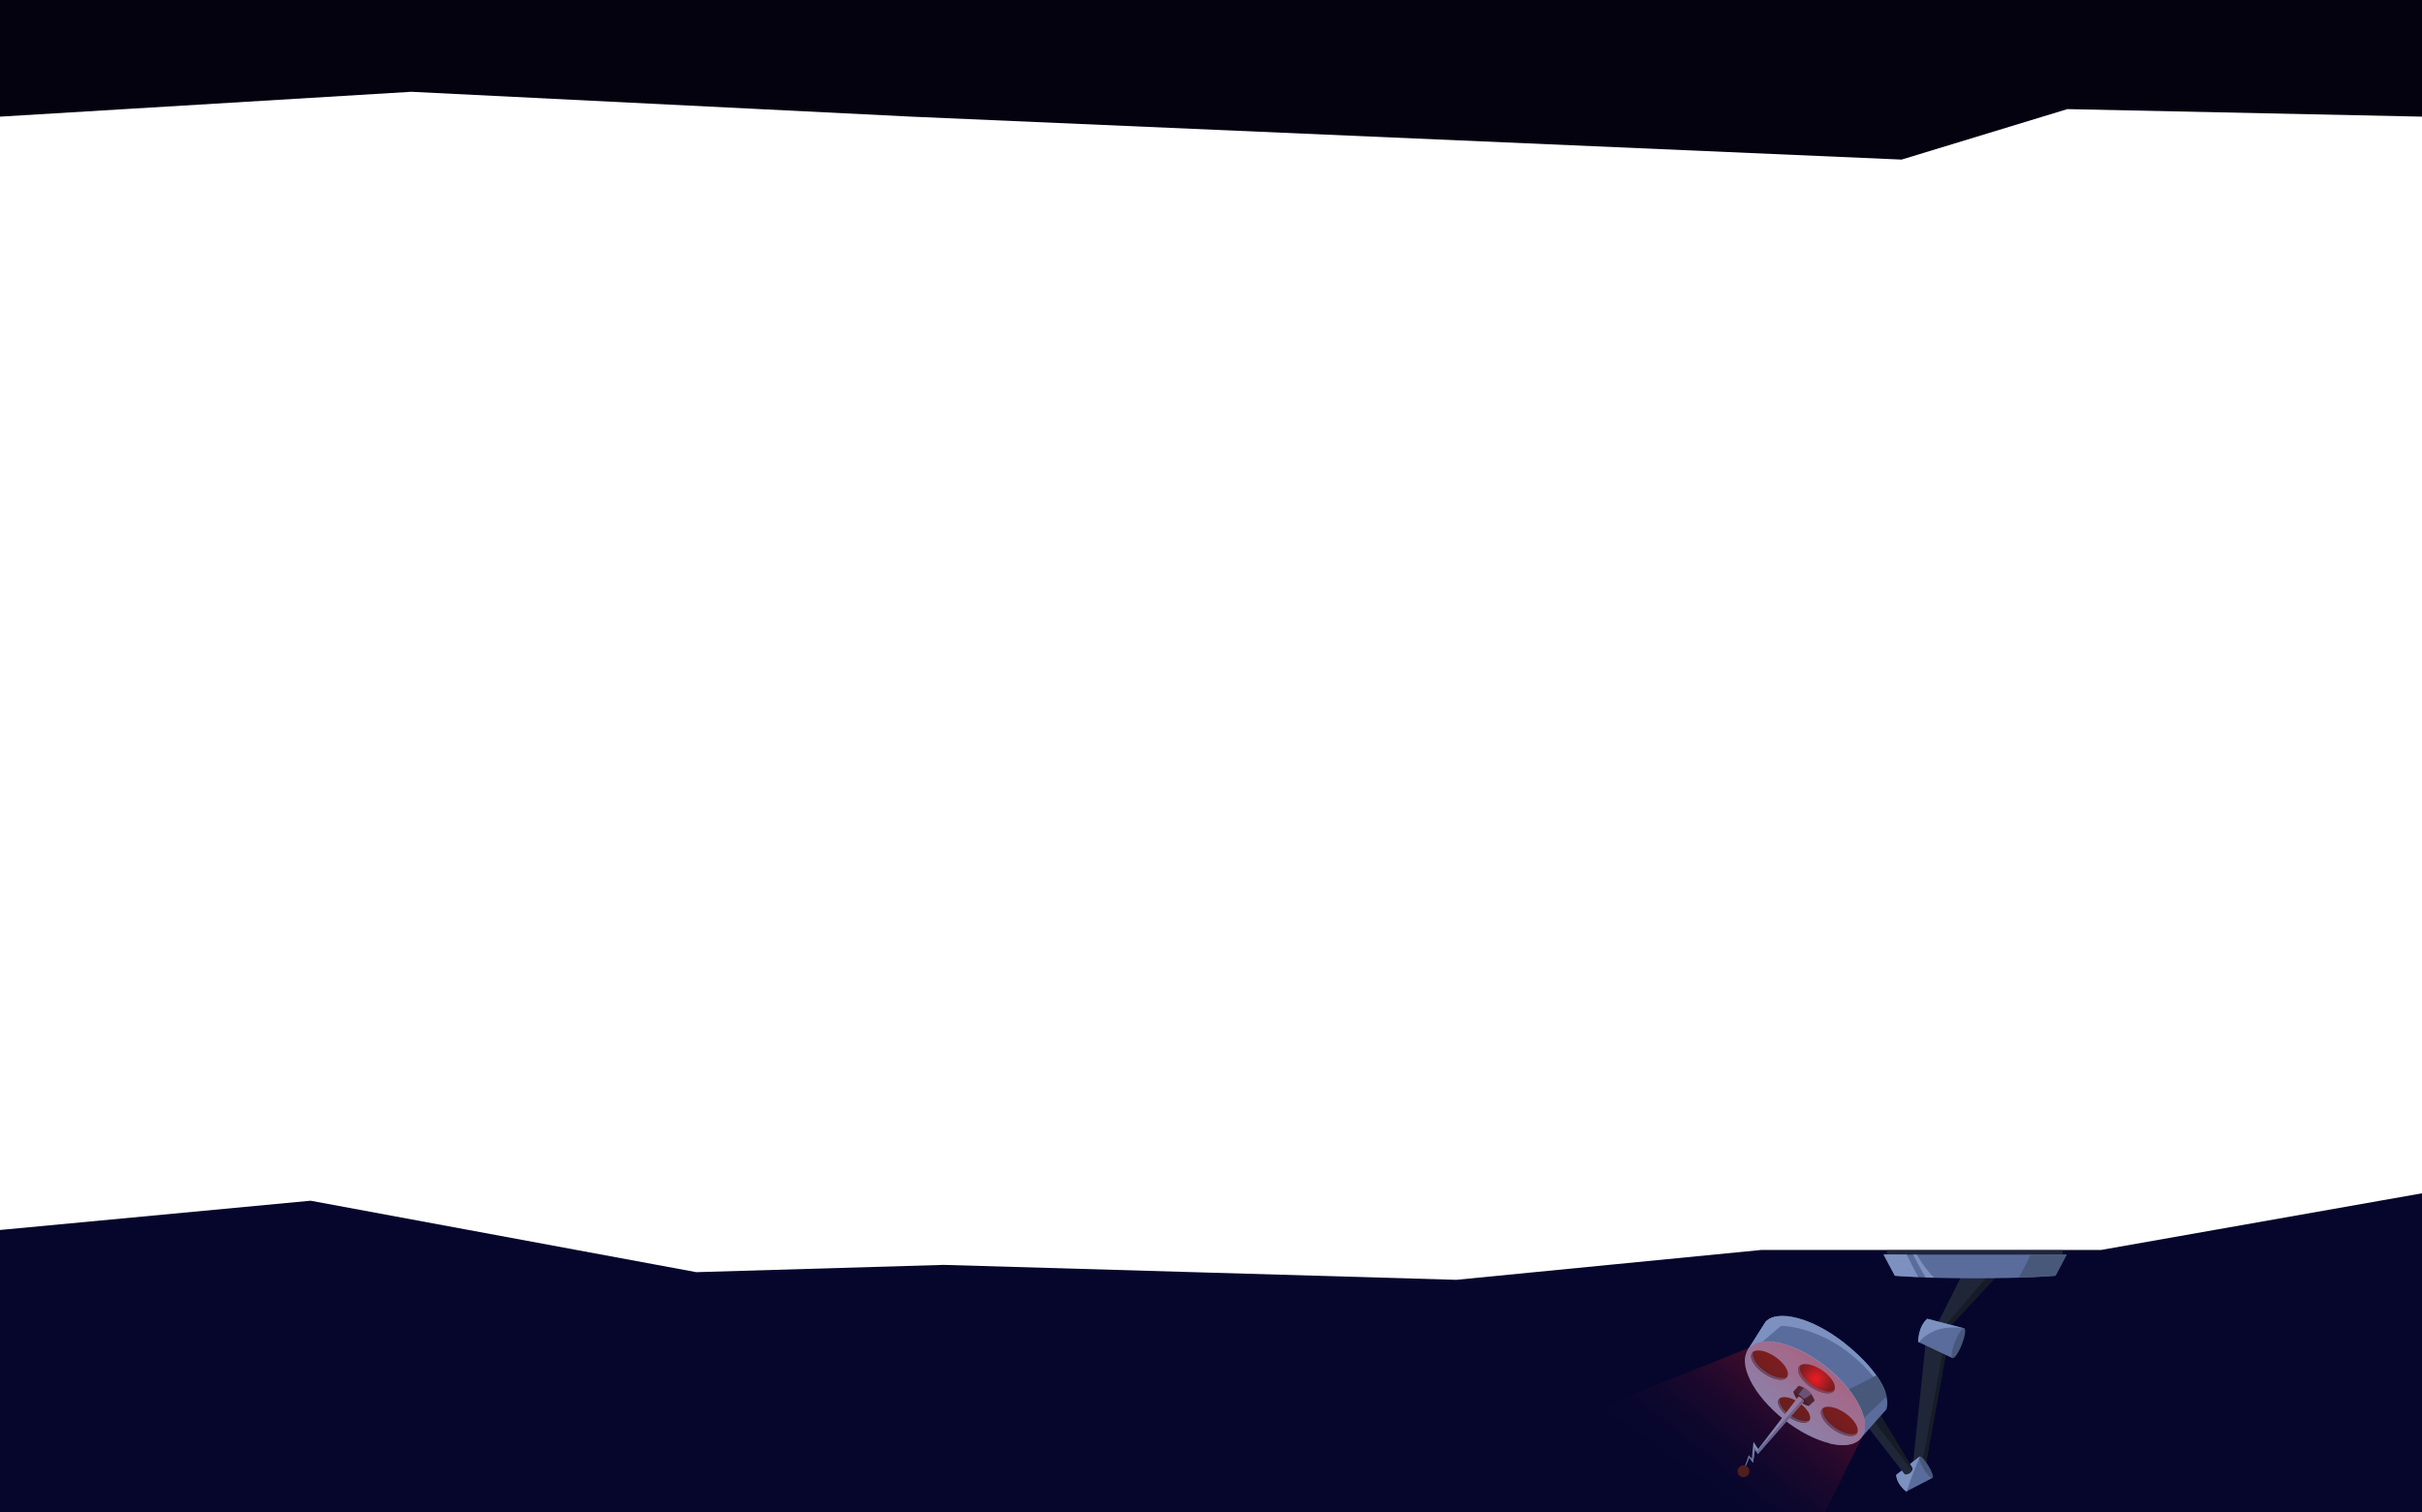 <?xml version="1.0" encoding="utf-8"?>
<!-- Generator: Adobe Illustrator 25.0.1, SVG Export Plug-In . SVG Version: 6.00 Build 0)  -->
<svg version="1.1" id="Layer_1" xmlns="http://www.w3.org/2000/svg" xmlns:xlink="http://www.w3.org/1999/xlink" x="0px" y="0px"
	 viewBox="0 0 1928.6 1204.5" style="enable-background:new 0 0 1928.6 1204.5;" xml:space="preserve">
<style type="text/css">
	.st0{fill-rule:evenodd;clip-rule:evenodd;fill:#06062D;}
	.st1{fill:#1F2638;}
	.st2{opacity:0.79;fill:#151A23;enable-background:new    ;}
	.st3{fill:#5A6C9C;}
	.st4{fill:#48587A;}
	.st5{fill:#7C91BF;}
	.st6{fill:url(#SVGID_1_);}
	.st7{fill:url(#SVGID_2_);}
	.st8{fill:url(#SVGID_3_);}
	.st9{fill:url(#SVGID_4_);}
	.st10{fill:#3E6491;}
	.st11{fill:url(#SVGID_5_);}
	.st12{opacity:0.6;fill:url(#SVGID_6_);enable-background:new    ;}
	.st13{fill-rule:evenodd;clip-rule:evenodd;fill:#04020F;}
</style>
<g>
	<g id="Layer_2_00000037679003665136238300000003234071608485706149_">
		<g id="Upper_Separator">
			<polygon class="st0" points="1928.6,1204.5 1928.6,950.4 1673.1,995.5 1402.6,995.5 1159.6,1019.3 751.4,1007.4 554.5,1013.2 
				247.3,956.3 0,979.6 0,1204.5 			"/>
		</g>
	</g>
	<g>
		<g id="Layer_2_1_">
			<g id="Lab_Light">
				<polygon class="st1" points="1591.8,1014.3 1550.1,1059.3 1541.9,1056.1 1569.5,1001.2 				"/>
				<polygon class="st2" points="1591.8,1014.3 1550.1,1059.3 1546.9,1058.1 1586.8,1011.4 				"/>
				<polygon class="st1" points="1547.4,1074.5 1533.4,1069.4 1522.6,1172 1531.7,1175.6 1549.3,1079.1 				"/>
				<polygon class="st2" points="1547.4,1074.5 1549.3,1079.1 1531.7,1175.6 1528.9,1174.5 1547.3,1074.8 				"/>
				<path class="st3" d="M1538.8,1177.1l-20.9,10.8c0,0-7.4-5.4-8-13.2l18.6-14.6L1538.8,1177.1z"/>
				<path class="st4" d="M1531.7,1169.8c2.8,4.7,6,8,7.1,7.3s-0.3-5-3.2-9.7c-2.8-4.7-6-8-7.1-7.3S1528.9,1165.1,1531.7,1169.8z"/>
				<path class="st5" d="M1528.7,1160.4l-0.2-0.3l-18.6,14.6c0.5,7.7,8,13.2,8,13.2l0.6-0.3c0.8-2.8,1.6-5.5,2.6-8.2
					C1523.4,1172.9,1526,1166.5,1528.7,1160.4z"/>
				<path class="st1" d="M1522.9,1169.4l-29.2-48.3l-7.7,13.7l30.8,39.5C1516.9,1174.3,1522.4,1174.7,1522.9,1169.4z"/>
				<path class="st2" d="M1493.8,1121.1l29.2,48.3c-0.1,0.7-0.2,1.4-0.5,2l-32.8-42.9L1493.8,1121.1z"/>
				<path class="st3" d="M1502.1,1122.5c4-12.2-7.8-32.6-33.6-52.9s-53.2-26.9-62.6-16.8l-14.5,22.9l90.6,69.5
					C1482,1145.2,1499.2,1125.6,1502.1,1122.5z"/>
				<path class="st5" d="M1501.5,1109.3c-3.8-11.4-15-25.6-32.9-39.8c-25.8-20.3-53.2-26.9-62.6-16.8l-14.5,22.9l1.9,1.5l24.8-21.1
					C1418.3,1056,1465.4,1055.4,1501.5,1109.3z"/>
				<path class="st5" d="M1413.6,1048.7c-2.9,0.5-5.6,1.9-7.6,4l-14.5,22.9l1.1,0.8c4.7-6.7,9.5-13.3,14.4-19.8
					C1409,1053.9,1411.3,1051.3,1413.6,1048.7z"/>
				<path class="st4" d="M1502.3,1112.1c-1.2-5-3.9-10.7-8.2-16.7c-4,2.1-7.9,4.2-11.9,6.2c-11.7,5.8-23.6,11.2-35.7,16.3l27.3,21
					c7.1-6.3,14-12.9,20.9-19.4C1497.2,1117,1499.7,1114.5,1502.3,1112.1z"/>
				<path class="st5" d="M1392.4,1074.3c-9.2,11.6,3.5,36.9,28.2,56.4s52.3,26,61.4,14.4c9.2-11.6-3.5-36.9-28.3-56.4
					C1429,1069.3,1401.6,1062.7,1392.4,1074.3z"/>
				<path class="st5" d="M1453.8,1088.8c-18.1-14.3-37.7-21.6-50.5-20c4.3,0.7,8.6,1.9,12.7,3.6c17.1,7.2,31.9,21,41.7,36.5
					c7,10.8,14.4,28.5,2.2,38.6c-1,0.8-2,1.5-3.1,2.1c11.3,2.7,20.6,1.5,25.2-4.4C1491.2,1133.6,1478.6,1108.3,1453.8,1088.8z"/>
				
					<radialGradient id="SVGID_1_" cx="1394.505" cy="97.605" r="13.258" gradientTransform="matrix(0.931 0.364 0.364 -0.931 112.138 681.483)" gradientUnits="userSpaceOnUse">
					<stop  offset="0" style="stop-color:#ED1C24"/>
					<stop  offset="1" style="stop-color:#4C1E1E"/>
				</radialGradient>
				<path class="st6" d="M1432.5,1088.4c-2.5,3.7,1.7,11,9.4,16.2c7.7,5.2,16,6.6,18.5,3c2.5-3.7-1.7-10.9-9.4-16.2
					C1443.3,1086.1,1435.1,1084.8,1432.5,1088.4z"/>
				<path class="st4" d="M1432.5,1088.4c0.3-0.4,0.7-0.7,1.1-1c-2,3.8,2.1,10.7,9.6,15.9c6.8,4.7,14.1,6.3,17.5,4
					c-0.1,0.1-0.1,0.3-0.2,0.4c-2.5,3.7-10.8,2.4-18.5-2.9S1430,1092.1,1432.5,1088.4z"/>
				
					<radialGradient id="SVGID_2_" cx="1145.74" cy="-129.155" r="13.26" gradientTransform="matrix(1 0 0 -1 0 1872.724)" gradientUnits="userSpaceOnUse">
					<stop  offset="0" style="stop-color:#ED1C24"/>
					<stop  offset="1" style="stop-color:#4C1E1E"/>
				</radialGradient>
				<path class="st7" d="M1395.1,1077.6c-2.5,3.7,1.7,11,9.4,16.2c7.7,5.2,16,6.6,18.5,3s-1.7-10.9-9.4-16.2
					C1405.9,1075.3,1397.6,1073.9,1395.1,1077.6z"/>
				<path class="st4" d="M1395.1,1077.6c0.3-0.4,0.7-0.7,1.1-1c-2,3.8,2.1,10.7,9.6,15.9c6.8,4.7,14.1,6.3,17.4,4
					c-0.1,0.1-0.1,0.3-0.2,0.4c-2.5,3.7-10.8,2.3-18.5-3S1392.6,1081.3,1395.1,1077.6z"/>
				
					<radialGradient id="SVGID_3_" cx="1213.83" cy="-150.695" r="13.26" gradientTransform="matrix(1 0 0 -1 0 1872.724)" gradientUnits="userSpaceOnUse">
					<stop  offset="0" style="stop-color:#ED1C24"/>
					<stop  offset="1" style="stop-color:#4C1E1E"/>
				</radialGradient>
				<path class="st8" d="M1450.7,1122.4c-2.5,3.7,1.7,10.9,9.4,16.2c7.7,5.3,16,6.6,18.5,3c2.5-3.7-1.7-10.9-9.4-16.2
					C1461.5,1120.1,1453.2,1118.8,1450.7,1122.4z"/>
				<path class="st4" d="M1450.7,1122.4c0.3-0.4,0.6-0.7,1.1-1c-2,3.8,2.1,10.7,9.6,15.9c6.8,4.7,14.1,6.3,17.5,4
					c-0.1,0.1-0.1,0.2-0.2,0.4c-2.5,3.7-10.8,2.4-18.5-2.9S1448.1,1126.1,1450.7,1122.4z"/>
				
					<radialGradient id="SVGID_4_" cx="1176.92" cy="-155.235" r="11.56" gradientTransform="matrix(1 0 0 -1 0 1872.724)" gradientUnits="userSpaceOnUse">
					<stop  offset="0" style="stop-color:#ED1C24"/>
					<stop  offset="1" style="stop-color:#4C1E1E"/>
				</radialGradient>
				<path class="st9" d="M1416.4,1114.5c-2.2,3.2,1.5,9.5,8.2,14.2c6.7,4.6,13.9,5.8,16.2,2.6c2.2-3.2-1.5-9.5-8.2-14.2
					C1425.8,1112.4,1418.6,1111.3,1416.4,1114.5z"/>
				<path class="st4" d="M1416.4,1114.5c0.2-0.4,0.6-0.7,0.9-0.9c-1.8,3.3,1.9,9.4,8.4,13.8c6,4.1,12.3,5.5,15.2,3.5
					c-0.1,0.1-0.1,0.2-0.2,0.3c-2.2,3.2-9.4,2.1-16.1-2.6C1417.9,1124,1414.2,1117.7,1416.4,1114.5z"/>
				<path class="st1" d="M1445,1115.5c-1.9-5.9-6.7-10.3-12.7-11.9l-4.2,4.6c0,0,1.2,4.7,4.2,7.4c3,2.7,8.1,4.1,8.1,4.1L1445,1115.5
					z"/>
				<path class="st10" d="M1436.4,1105.2c-0.3,0.4-0.7,0.8-1,1.2c-1.8,2.2-3.4,4.5-5.2,6.8c0.6,0.9,1.2,1.7,2,2.4
					c0.3,0.3,0.7,0.6,1.1,0.9c2.9-2.1,6-4.1,9.1-6C1440.9,1108.3,1438.8,1106.5,1436.4,1105.2z"/>
				<path class="st2" d="M1440.3,1119.8c0,0-5.1-1.4-8.1-4.1s-4.2-7.4-4.2-7.4C1433.4,1110.5,1437.8,1114.6,1440.3,1119.8z"/>
				<rect x="1502.6" y="995.8" class="st1" width="139.8" height="6"/>
				<path class="st3" d="M1572.8,999.2h72.9l-9,16.9c0,0-21.8,2-63.9,2c-42.2,0-63.9-2-63.9-2l-9-16.9H1572.8z"/>
				<path class="st5" d="M1508.8,1016l-9-16.9h18.4c2.6,5.4,6.1,12.1,9.3,18C1515.2,1016.6,1508.8,1016,1508.8,1016z"/>
				<path class="st4" d="M1636.7,1016c0,0-9.9,0.9-29.4,1.5c3.7-5.8,6.8-12,9.4-18.3h28.9L1636.7,1016z"/>
				<path class="st5" d="M1540,1017.6l-6.7-0.2c-3-5.1-6.8-12-10-18.2h3C1530.1,1005.9,1534.7,1012.1,1540,1017.6z"/>
				<path class="st3" d="M1554.8,1081.7l-27.3-12.9c0,0-0.3-11.8,7.2-18.4l29.4,7.6L1554.8,1081.7z"/>
				<path class="st5" d="M1539.5,1060.4c10.8-5.1,24.5-2.5,24.5-2.5l-29.4-7.6c-7.4,6.5-7.2,18.4-7.2,18.4l0.8,0.4l0.1-0.1
					C1531.2,1064.8,1535.1,1062.5,1539.5,1060.4z"/>
				<path class="st4" d="M1556.7,1068.7c-2.6,6.6-3.4,12.3-1.9,12.9s4.8-4.2,7.4-10.8c2.6-6.6,3.4-12.4,1.9-13
					S1559.2,1062.1,1556.7,1068.7z"/>
				<path class="st5" d="M1395,1162l1-10.8l0.3-2.9l1.6,2.5l2.1,3.3l31.6-41.2l0.1-0.2c1.1-1.2,5.4,2.6,4.4,3.8l-35.3,40.3l-1.1,1.3
					l-0.8-1.4l-1.4-2.4l-1.4,9.2l-0.2,1.5l-0.9-1.2l-2.1-2.9l-5.5,12.8l4.9-13.9l0.3-0.8l0.5,0.7L1395,1162z"/>
				<path class="st3" d="M1435.4,1114.5l-35.3,40.2l-1.1,1.3l-0.8-1.4l-1.3-2.4l-1.4,9.2l-0.2,1.5l-0.9-1.2l-1.8-2.5l-0.2,0.6
					l-4.9,13.9l5.5-12.8l2.1,2.9l0.9,1.2l0.2-1.5l1.4-9.2l1.4,2.4l0.8,1.4l1.1-1.3l35.3-40.3
					C1436.5,1116.2,1436.1,1115.3,1435.4,1114.5z"/>
				
					<radialGradient id="SVGID_5_" cx="1157.23" cy="-215.545" r="4.71" gradientTransform="matrix(1 0 0 -1 0 1872.724)" gradientUnits="userSpaceOnUse">
					<stop  offset="0" style="stop-color:#ED1C24"/>
					<stop  offset="1" style="stop-color:#4C1E1E"/>
				</radialGradient>
				<path class="st11" d="M1383.9,1170.1c-0.9,2.4,0.3,5.2,2.7,6.1s5.2-0.3,6.1-2.7c0.9-2.4-0.2-5.1-2.7-6.1
					C1387.6,1166.5,1384.9,1167.7,1383.9,1170.1z"/>
				<path class="st5" d="M1482,1145.2c0,0,0.3-0.4,0.8-1.3c0.7-1.2,1.3-2.6,1.6-4c0.5-2.2,0.6-4.4,0.3-6.6c-0.4-2.9-1.1-5.7-2.2-8.4
					c-1.3-3.2-2.8-6.2-4.6-9.2c-2-3.2-4.2-6.4-6.6-9.3c-5.3-6.4-11.3-12.2-17.8-17.3c-3.3-2.6-6.7-5-10.3-7.3c-3.4-2.2-7-4.2-10.7-6
					c-3.4-1.7-7-3.1-10.6-4.3c-3.3-1.1-6.6-1.9-10-2.3c-2.9-0.4-5.8-0.5-8.6-0.2c-2.2,0.2-4.4,0.8-6.4,1.8c-1.3,0.6-2.5,1.5-3.5,2.4
					c-0.7,0.7-1,1.1-1,1.1s0.3-0.4,1-1.1c1-1,2.2-1.9,3.5-2.6c2-1,4.2-1.7,6.4-2c2.9-0.4,5.8-0.4,8.7,0c3.4,0.4,6.8,1.2,10.1,2.2
					c3.7,1.2,7.3,2.6,10.7,4.2c3.7,1.8,7.3,3.8,10.8,6c3.6,2.3,7.1,4.7,10.4,7.3c6.6,5.2,12.6,11.1,17.8,17.6c2.4,3,4.6,6.2,6.6,9.5
					c1.8,3,3.3,6.1,4.5,9.3c1,2.7,1.7,5.6,2,8.5c0.2,2.2,0.1,4.5-0.4,6.7c-0.4,1.4-0.9,2.8-1.7,4
					C1482.4,1144.8,1482,1145.2,1482,1145.2z"/>
				<linearGradient id="SVGID_6_" gradientUnits="userSpaceOnUse" x1="1453.052" y1="1049.289" x2="1343.213" y2="1189.464">
					<stop  offset="0" style="stop-color:#ED1C24"/>
					<stop  offset="1.000000e-02" style="stop-color:#ED1C24;stop-opacity:0.99"/>
					<stop  offset="0.12" style="stop-color:#ED1C24;stop-opacity:0.76"/>
					<stop  offset="0.23" style="stop-color:#ED1C24;stop-opacity:0.55"/>
					<stop  offset="0.284" style="stop-color:#ED1C24;stop-opacity:0.502"/>
					<stop  offset="0.35" style="stop-color:#ED1C24;stop-opacity:0.38"/>
					<stop  offset="0.47" style="stop-color:#ED1C24;stop-opacity:0.25"/>
					<stop  offset="0.59" style="stop-color:#ED1C24;stop-opacity:0.14"/>
					<stop  offset="0.72" style="stop-color:#ED1C24;stop-opacity:6.000000e-02"/>
					<stop  offset="0.85" style="stop-color:#ED1C24;stop-opacity:1.000000e-02"/>
					<stop  offset="1" style="stop-color:#ED1C24;stop-opacity:0"/>
				</linearGradient>
				<path class="st12" d="M1275.7,1120.4l117.5-47.1l4.1-2.8c12-5.7,35.2,1.4,56.5,18.3c20.1,15.9,32.2,35.5,31.2,48.6l-0.9,3.7
					l-1,2.7l-30,60.7h-58.7L1275.7,1120.4z"/>
			</g>
		</g>
	</g>
	<polygon class="st13" points="0,0 0,92.9 327.5,73.1 725.8,92.9 1514.2,127.1 1646.2,86.9 1928.6,92.9 1928.6,0 	"/>
</g>
</svg>
